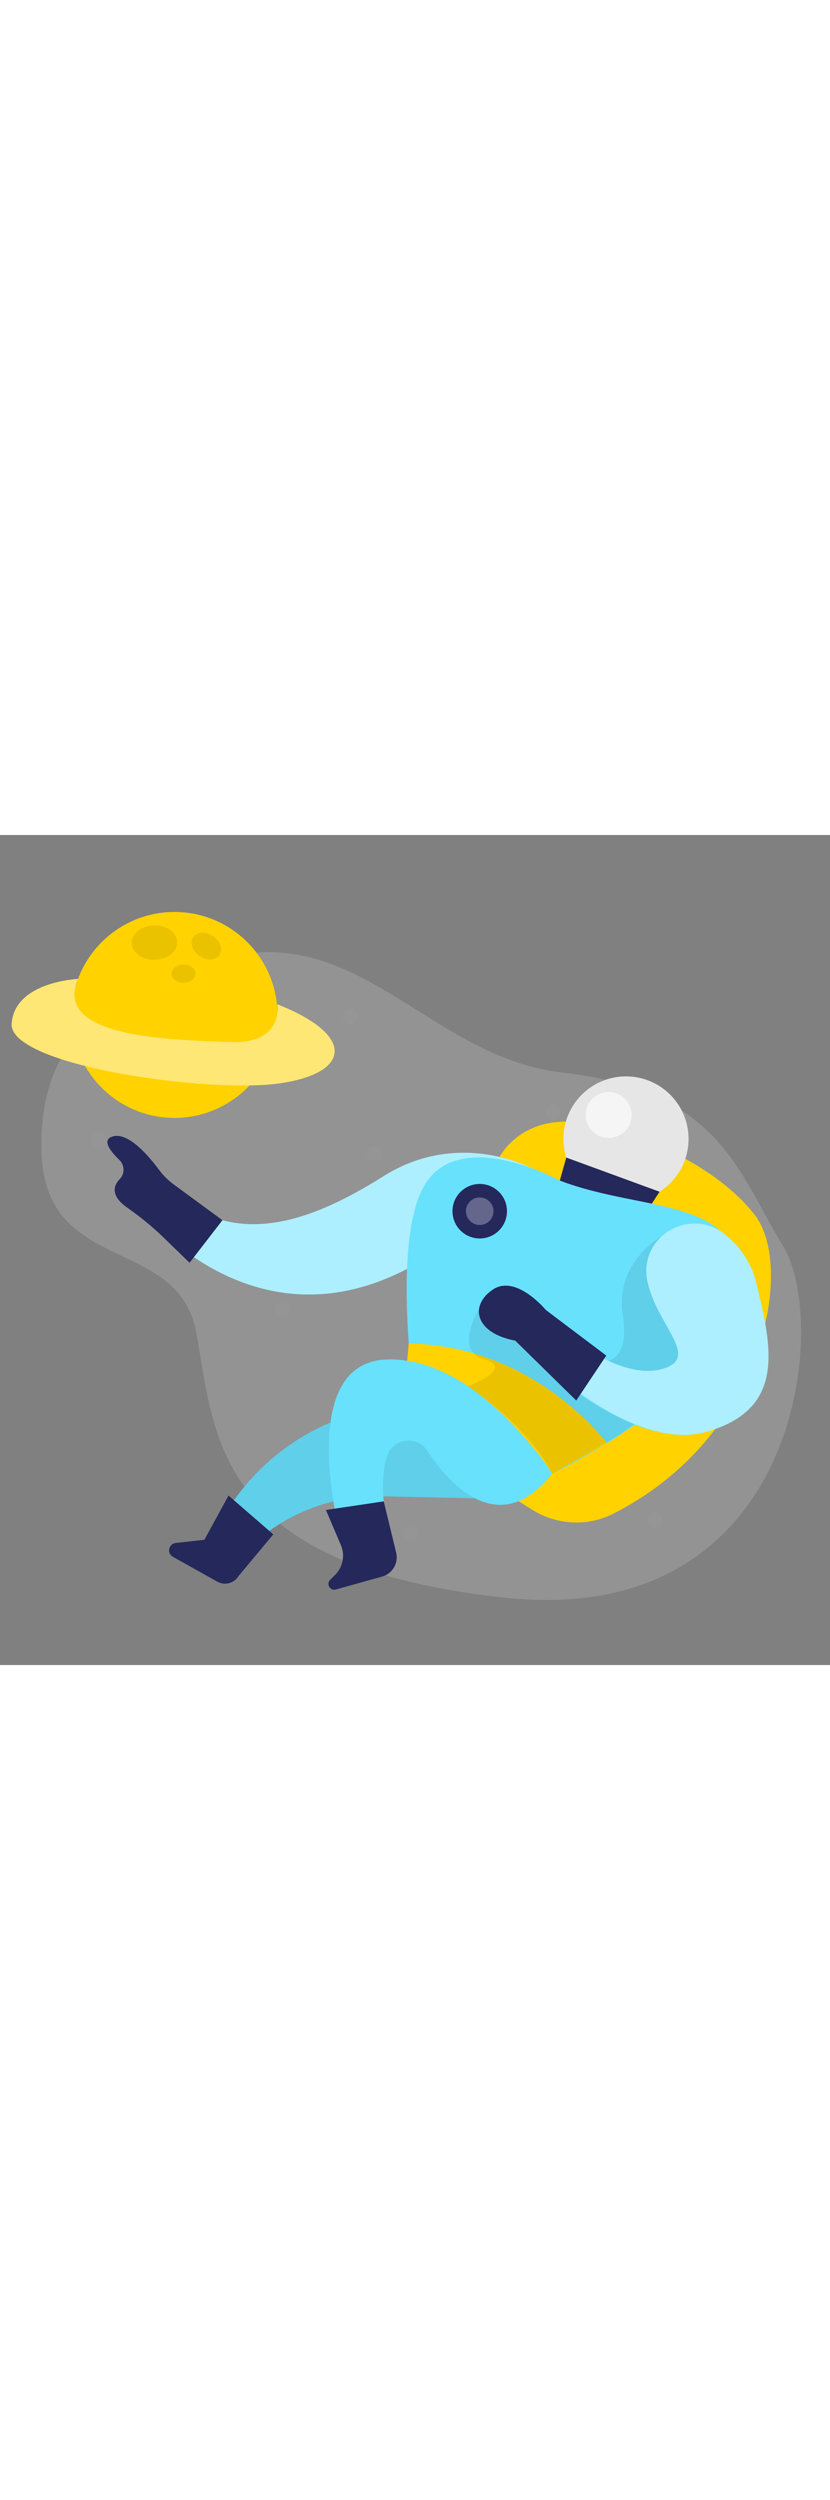 <svg id="_0053_astronaut" xmlns="http://www.w3.org/2000/svg" viewBox="0 0 500 500" data-imageid="astronaut-83" imageName="Astronaut" class="illustrations_image" style="width: 166px;"><rect x="0" y="0" width="500" height="500" fill="#808080" stroke="none"/><defs><style>.cls-1_astronaut-83{fill:#fff;}.cls-2_astronaut-83{opacity:.19;}.cls-2_astronaut-83,.cls-3_astronaut-83,.cls-4_astronaut-83,.cls-5_astronaut-83,.cls-6_astronaut-83,.cls-7_astronaut-83{fill:none;}.cls-3_astronaut-83{opacity:.46;}.cls-8_astronaut-83{fill:#a5a5a5;}.cls-4_astronaut-83{opacity:.13;}.cls-5_astronaut-83{opacity:.29;}.cls-9_astronaut-83{fill:#e6e6e6;}.cls-6_astronaut-83{opacity:.08;}.cls-7_astronaut-83{opacity:.59;}.cls-10_astronaut-83{fill:#24285b;}.cls-11_astronaut-83{fill:#000001;}.cls-12_astronaut-83{fill:#ffd200;}.cls-13_astronaut-83{fill:#68e1fd;}</style></defs><g id="bg_astronaut-83"><g class="cls-2_astronaut-83"><path class="cls-9_astronaut-83" d="m78.36,101.89s-54.1,9.14-53.44,86.56,81.69,51.77,93.15,110.68c11.47,58.9,7.48,141.24,186.34,160.32,178.86,19.08,195.02-166.42,167.56-211.36-27.46-44.94-38.17-94.17-133.33-105.03-95.16-10.86-138.06-126.77-260.29-41.18Z"/></g><g class="cls-4_astronaut-83"><circle class="cls-8_astronaut-83" cx="210.94" cy="109.27" r="4.61"/></g><g class="cls-4_astronaut-83"><circle class="cls-8_astronaut-83" cx="59.37" cy="183.72" r="4.61"/></g><g class="cls-4_astronaut-83"><circle class="cls-8_astronaut-83" cx="225.65" cy="191.94" r="4.61"/></g><g class="cls-4_astronaut-83"><circle class="cls-8_astronaut-83" cx="170.21" cy="285.49" r="4.61"/></g><g class="cls-4_astronaut-83"><circle class="cls-8_astronaut-83" cx="333.11" cy="167.02" r="4.61"/></g><g class="cls-4_astronaut-83"><circle class="cls-8_astronaut-83" cx="454.73" cy="274.34" r="4.61"/></g><g class="cls-4_astronaut-83"><circle class="cls-8_astronaut-83" cx="394.56" cy="412.75" r="4.61"/></g><g class="cls-4_astronaut-83"><circle class="cls-8_astronaut-83" cx="247.49" cy="420.59" r="4.61"/></g></g><g id="astro_astronaut-83"><path class="cls-12_astronaut-83" d="m300.96,193.92s10.6-21.31,39.94-21.27c29.34.04,87.72,22.36,113.86,56.31,23.95,31.11,6.25,133.43-85.33,179.89-15.44,7.83-33.88,6.91-48.58-2.25l-37.71-23.51,17.82-189.17Z"/><path class="cls-13_astronaut-83 targetColor" d="m311.94,400.11l-82.48-1.78c-28.77-.62-56.66,9.94-77.8,29.47l-9.61,8.88-14.98-11.69,4.23-8.22c23.27-45.24,69.9-73.65,120.77-73.59h0s59.87,56.94,59.87,56.94Z" style="fill: rgb(104, 225, 253);"/><g class="cls-6_astronaut-83"><path class="cls-11_astronaut-83" d="m311.94,400.11l-82.48-1.78c-28.77-.62-56.66,9.94-77.8,29.47l-9.61,8.88-14.98-11.69,4.23-8.22c23.27-45.24,69.9-73.65,120.77-73.59h0s59.87,56.94,59.87,56.94Z"/></g><path class="cls-13_astronaut-83 targetColor" d="m320.13,200.65s-43.72-23.71-89.04,4.85c-45.32,28.56-95.1,46.93-135.91,1.3l-10.97,17.86s72.25,95.27,175.45,28.25l60.48-52.26Z" style="fill: rgb(104, 225, 253);"/><g class="cls-3_astronaut-83"><path class="cls-1_astronaut-83" d="m320.13,200.65s-43.72-23.71-89.04,4.85c-45.32,28.56-95.1,46.93-135.91,1.3l-10.97,17.86s72.25,95.27,175.45,28.25l60.48-52.26Z"/></g><circle class="cls-9_astronaut-83" cx="377.1" cy="183.09" r="37.69"/><polygon class="cls-10_astronaut-83" points="341.12 194.3 397.32 214.89 387.84 229.5 337.24 208.17 341.12 194.3"/><path class="cls-13_astronaut-83 targetColor" d="m337.24,208.17s-60.29-33.19-81.55,2.84c-21.26,36.03-4.32,141.28-4.32,141.28l81.21,32.47s112.39-53.89,114.06-111c1.67-57.11-57.33-45.69-109.41-65.59Z" style="fill: rgb(104, 225, 253);"/><path class="cls-12_astronaut-83" d="m365.58,366.35s-43.28-58.83-119.34-60.05l-1.23,13.21s62.15,22.36,87.57,65.25l33-18.41Z"/><path class="cls-13_astronaut-83 targetColor" d="m332.58,384.76s-45.17-71.37-100.17-68.78c-55,2.58-27.4,105.89-27.4,105.89l28.84-2.94s-6.78-28.65-.33-45.6c3.89-10.24,17.84-11.56,23.86-2.4,12.36,18.78,42.84,54.68,75.2,13.83Z" style="fill: rgb(104, 225, 253);"/><g class="cls-6_astronaut-83"><path class="cls-11_astronaut-83" d="m398.92,241.5s-28.79,15.56-23.73,47.82c5.07,32.26-14.41,33.12-36.95,22.6-22.55-10.52-49.58-26.75-49.58-26.75,0,0-15.62,25.47,3.13,30.72,18.75,5.25-9.77,16.21-9.77,16.21,0,0,36.89,24.56,50.56,52.65,0,0,41.45-22.42,49.27-30.09,7.82-7.66,41.75-29.68,41.75-29.68l-24.68-83.49Z"/></g><path class="cls-10_astronaut-83" d="m196.33,406.6l34.84-5.19,7.48,30.88c1.53,6.3-2.21,12.68-8.46,14.42l-27.89,7.79c-3.44.96-5.93-3.27-3.41-5.81l3.04-3.06c4.67-4.7,6.02-11.75,3.43-17.85l-9.03-21.19Z"/><path class="cls-10_astronaut-83" d="m137.66,397.91l26.97,23.39-20.94,25.11c-2.66,4.38-8.31,5.88-12.78,3.37l-26.78-14.98c-3.78-2.12-2.62-7.84,1.68-8.31l17.32-1.93,14.53-26.65Z"/><path class="cls-10_astronaut-83" d="m97.64,241.62l16.56,16.06,19.79-25.63-29.3-21.52c-3.45-2.53-6.48-5.56-9.02-9-5.79-7.83-17.82-22.14-27.16-20.08-7.76,1.7-2.18,8.9,3.41,14.3,3.22,3.11,3.35,8.33.22,11.53-4.3,4.39-5.06,10.43,4.41,17.12,7.43,5.25,14.56,10.9,21.09,17.23Z"/><path class="cls-13_astronaut-83 targetColor" d="m390.1,269.34c-6.05-27.17,25.46-46.11,47-28.47,8.12,6.65,15.41,16.08,18.6,29.34,9.13,37.88,18.26,75.76-30.46,89.39-48.73,13.63-114.87-55-114.87-55l17.11-14.93s43.69,42.27,73.48,31.33c19.84-7.29-5.12-25.9-10.86-51.65Z" style="fill: rgb(104, 225, 253);"/><g class="cls-3_astronaut-83"><path class="cls-1_astronaut-83" d="m390.1,269.34c-6.05-27.17,25.46-46.11,47-28.47,8.12,6.65,15.41,16.08,18.6,29.34,9.13,37.88,18.26,75.76-30.46,89.39-48.73,13.63-113.43-55.71-113.43-55.71l15.68-14.22s43.69,42.27,73.48,31.33c19.84-7.29-5.12-25.9-10.86-51.65Z"/></g><path class="cls-10_astronaut-83" d="m310.37,304.59l36.78,36.07,18.07-27.07-36.39-27.46s-18.05-21.9-32.14-12.18c-14.08,9.72-10.34,26.11,13.67,30.64Z"/><g class="cls-7_astronaut-83"><circle class="cls-1_astronaut-83" cx="366.65" cy="168.63" r="13.84"/></g><circle class="cls-10_astronaut-83" cx="288.99" cy="226.62" r="16.42"/><g class="cls-5_astronaut-83"><circle class="cls-1_astronaut-83" cx="288.99" cy="226.62" r="8.3"/></g></g><g id="planet_astronaut-83"><circle class="cls-12_astronaut-83" cx="105.12" cy="108.39" r="62.03"/><path class="cls-12_astronaut-83" d="m47,86.72s-38.02,1.53-39.98,26.81c-1.96,25.28,117.87,42.21,161.11,36.11,43.24-6.1,46.31-29.04-1.11-47.68,0,0,4.32,23.9-28,22.74-38.02-1.37-107.24-2.83-92.02-37.98Z"/><g class="cls-3_astronaut-83"><path class="cls-1_astronaut-83" d="m47,86.72s-38.02,1.53-39.98,26.81c-1.96,25.28,117.87,42.21,161.11,36.11,43.24-6.1,46.31-29.04-1.11-47.68,0,0,4.32,23.9-28,22.74-38.02-1.37-107.24-2.83-92.02-37.98Z"/></g><g class="cls-6_astronaut-83"><ellipse class="cls-11_astronaut-83" cx="93.07" cy="64.77" rx="13.68" ry="10.35" transform="translate(-1.48 2.19) rotate(-1.33)"/></g><g class="cls-6_astronaut-83"><ellipse class="cls-11_astronaut-83" cx="124.3" cy="66.89" rx="7.22" ry="9.54" transform="translate(-1.47 130.97) rotate(-55.28)"/></g><g class="cls-6_astronaut-83"><ellipse class="cls-11_astronaut-83" cx="110.6" cy="83.48" rx="7.21" ry="5.46" transform="translate(-1.91 2.6) rotate(-1.33)"/></g></g></svg>